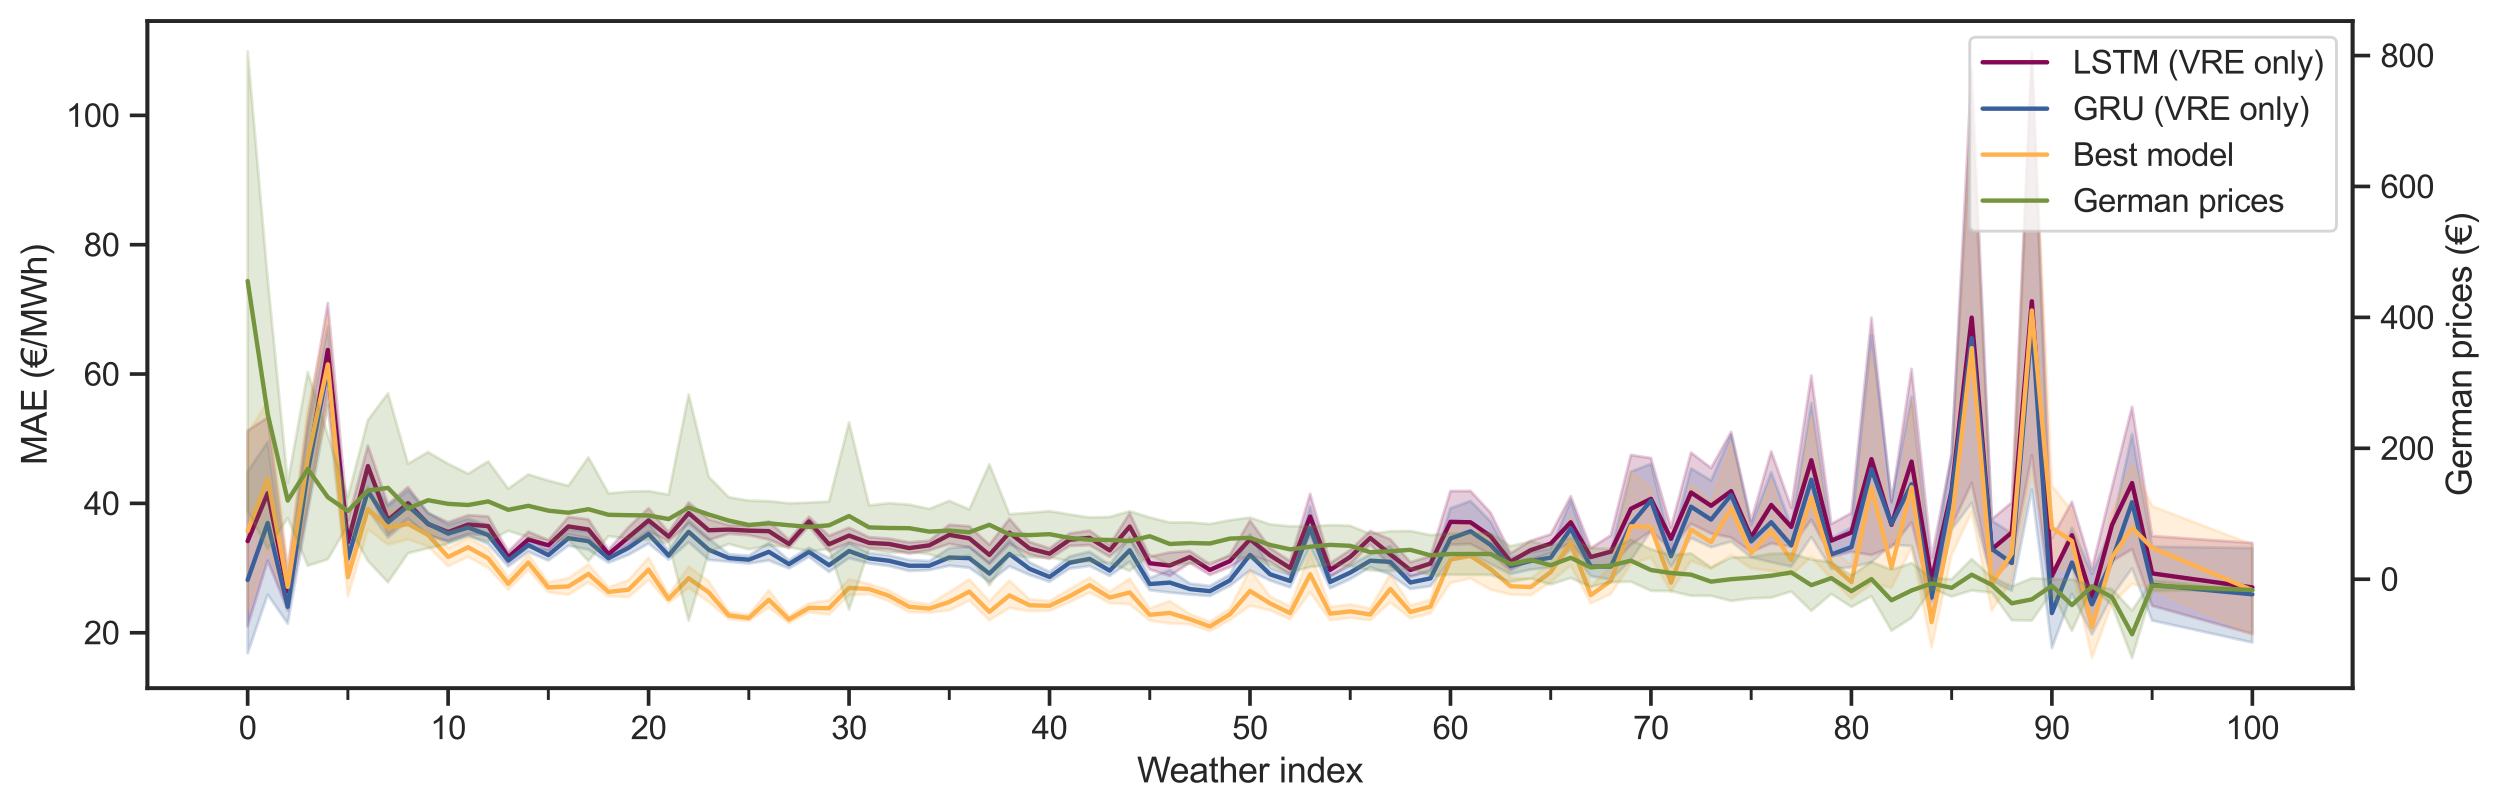 <?xml version="1.0" encoding="utf-8" standalone="no"?>
<!DOCTYPE svg PUBLIC "-//W3C//DTD SVG 1.1//EN"
  "http://www.w3.org/Graphics/SVG/1.1/DTD/svg11.dtd">
<svg xmlns:xlink="http://www.w3.org/1999/xlink" width="853.295pt" height="276.634pt" viewBox="0 0 853.295 276.634" xmlns="http://www.w3.org/2000/svg" version="1.1">
 <defs>
  <style type="text/css">*{stroke-linejoin: round; stroke-linecap: butt}</style>
 </defs>
 <g id="figure_1">
  <g id="patch_1">
   <path d="M 0 276.634 
L 853.295 276.634 
L 853.295 0 
L 0 0 
z
" style="fill: #ffffff"/>
  </g>
  <g id="axes_1">
   <g id="patch_2">
    <path d="M 50.312 234.9 
L 802.982 234.9 
L 802.982 7.2 
L 50.312 7.2 
z
" style="fill: #ffffff"/>
   </g>
   <g id="matplotlib.axis_1">
    <g id="xtick_1">
     <g id="line2d_1">
      <defs>
       <path id="m12b367b060" d="M 0 0 
L 0 6 
" style="stroke: #262626; stroke-width: 1.25"/>
      </defs>
      <g>
       <use xlink:href="#m12b367b060" x="84.525" y="234.9" style="fill: #262626; stroke: #262626; stroke-width: 1.25"/>
      </g>
     </g>
     <g id="text_1">
      <!-- 0 -->
      <g style="fill: #262626" transform="translate(81.466 252.274) scale(0.11 -0.11)">
       <defs>
        <path id="ArialMT-30" d="M 266 2259 
Q 266 3072 433 3567 
Q 600 4063 929 4331 
Q 1259 4600 1759 4600 
Q 2128 4600 2406 4451 
Q 2684 4303 2865 4023 
Q 3047 3744 3150 3342 
Q 3253 2941 3253 2259 
Q 3253 1453 3087 958 
Q 2922 463 2592 192 
Q 2263 -78 1759 -78 
Q 1097 -78 719 397 
Q 266 969 266 2259 
z
M 844 2259 
Q 844 1131 1108 757 
Q 1372 384 1759 384 
Q 2147 384 2411 759 
Q 2675 1134 2675 2259 
Q 2675 3391 2411 3762 
Q 2147 4134 1753 4134 
Q 1366 4134 1134 3806 
Q 844 3388 844 2259 
z
" transform="scale(0.016)"/>
       </defs>
       <use xlink:href="#ArialMT-30"/>
      </g>
     </g>
    </g>
    <g id="xtick_2">
     <g id="line2d_2">
      <g>
       <use xlink:href="#m12b367b060" x="152.949" y="234.9" style="fill: #262626; stroke: #262626; stroke-width: 1.25"/>
      </g>
     </g>
     <g id="text_2">
      <!-- 10 -->
      <g style="fill: #262626" transform="translate(146.832 252.274) scale(0.11 -0.11)">
       <defs>
        <path id="ArialMT-31" d="M 2384 0 
L 1822 0 
L 1822 3584 
Q 1619 3391 1289 3197 
Q 959 3003 697 2906 
L 697 3450 
Q 1169 3672 1522 3987 
Q 1875 4303 2022 4600 
L 2384 4600 
L 2384 0 
z
" transform="scale(0.016)"/>
       </defs>
       <use xlink:href="#ArialMT-31"/>
       <use xlink:href="#ArialMT-30" transform="translate(55.615 0)"/>
      </g>
     </g>
    </g>
    <g id="xtick_3">
     <g id="line2d_3">
      <g>
       <use xlink:href="#m12b367b060" x="221.374" y="234.9" style="fill: #262626; stroke: #262626; stroke-width: 1.25"/>
      </g>
     </g>
     <g id="text_3">
      <!-- 20 -->
      <g style="fill: #262626" transform="translate(215.257 252.274) scale(0.11 -0.11)">
       <defs>
        <path id="ArialMT-32" d="M 3222 541 
L 3222 0 
L 194 0 
Q 188 203 259 391 
Q 375 700 629 1000 
Q 884 1300 1366 1694 
Q 2113 2306 2375 2664 
Q 2638 3022 2638 3341 
Q 2638 3675 2398 3904 
Q 2159 4134 1775 4134 
Q 1369 4134 1125 3890 
Q 881 3647 878 3216 
L 300 3275 
Q 359 3922 746 4261 
Q 1134 4600 1788 4600 
Q 2447 4600 2831 4234 
Q 3216 3869 3216 3328 
Q 3216 3053 3103 2787 
Q 2991 2522 2730 2228 
Q 2469 1934 1863 1422 
Q 1356 997 1212 845 
Q 1069 694 975 541 
L 3222 541 
z
" transform="scale(0.016)"/>
       </defs>
       <use xlink:href="#ArialMT-32"/>
       <use xlink:href="#ArialMT-30" transform="translate(55.615 0)"/>
      </g>
     </g>
    </g>
    <g id="xtick_4">
     <g id="line2d_4">
      <g>
       <use xlink:href="#m12b367b060" x="289.798" y="234.9" style="fill: #262626; stroke: #262626; stroke-width: 1.25"/>
      </g>
     </g>
     <g id="text_4">
      <!-- 30 -->
      <g style="fill: #262626" transform="translate(283.681 252.274) scale(0.11 -0.11)">
       <defs>
        <path id="ArialMT-33" d="M 269 1209 
L 831 1284 
Q 928 806 1161 595 
Q 1394 384 1728 384 
Q 2125 384 2398 659 
Q 2672 934 2672 1341 
Q 2672 1728 2419 1979 
Q 2166 2231 1775 2231 
Q 1616 2231 1378 2169 
L 1441 2663 
Q 1497 2656 1531 2656 
Q 1891 2656 2178 2843 
Q 2466 3031 2466 3422 
Q 2466 3731 2256 3934 
Q 2047 4138 1716 4138 
Q 1388 4138 1169 3931 
Q 950 3725 888 3313 
L 325 3413 
Q 428 3978 793 4289 
Q 1159 4600 1703 4600 
Q 2078 4600 2393 4439 
Q 2709 4278 2876 4000 
Q 3044 3722 3044 3409 
Q 3044 3113 2884 2869 
Q 2725 2625 2413 2481 
Q 2819 2388 3044 2092 
Q 3269 1797 3269 1353 
Q 3269 753 2831 336 
Q 2394 -81 1725 -81 
Q 1122 -81 723 278 
Q 325 638 269 1209 
z
" transform="scale(0.016)"/>
       </defs>
       <use xlink:href="#ArialMT-33"/>
       <use xlink:href="#ArialMT-30" transform="translate(55.615 0)"/>
      </g>
     </g>
    </g>
    <g id="xtick_5">
     <g id="line2d_5">
      <g>
       <use xlink:href="#m12b367b060" x="358.223" y="234.9" style="fill: #262626; stroke: #262626; stroke-width: 1.25"/>
      </g>
     </g>
     <g id="text_5">
      <!-- 40 -->
      <g style="fill: #262626" transform="translate(352.106 252.274) scale(0.11 -0.11)">
       <defs>
        <path id="ArialMT-34" d="M 2069 0 
L 2069 1097 
L 81 1097 
L 81 1613 
L 2172 4581 
L 2631 4581 
L 2631 1613 
L 3250 1613 
L 3250 1097 
L 2631 1097 
L 2631 0 
L 2069 0 
z
M 2069 1613 
L 2069 3678 
L 634 1613 
L 2069 1613 
z
" transform="scale(0.016)"/>
       </defs>
       <use xlink:href="#ArialMT-34"/>
       <use xlink:href="#ArialMT-30" transform="translate(55.615 0)"/>
      </g>
     </g>
    </g>
    <g id="xtick_6">
     <g id="line2d_6">
      <g>
       <use xlink:href="#m12b367b060" x="426.647" y="234.9" style="fill: #262626; stroke: #262626; stroke-width: 1.25"/>
      </g>
     </g>
     <g id="text_6">
      <!-- 50 -->
      <g style="fill: #262626" transform="translate(420.53 252.274) scale(0.11 -0.11)">
       <defs>
        <path id="ArialMT-35" d="M 266 1200 
L 856 1250 
Q 922 819 1161 601 
Q 1400 384 1738 384 
Q 2144 384 2425 690 
Q 2706 997 2706 1503 
Q 2706 1984 2436 2262 
Q 2166 2541 1728 2541 
Q 1456 2541 1237 2417 
Q 1019 2294 894 2097 
L 366 2166 
L 809 4519 
L 3088 4519 
L 3088 3981 
L 1259 3981 
L 1013 2750 
Q 1425 3038 1878 3038 
Q 2478 3038 2890 2622 
Q 3303 2206 3303 1553 
Q 3303 931 2941 478 
Q 2500 -78 1738 -78 
Q 1113 -78 717 272 
Q 322 622 266 1200 
z
" transform="scale(0.016)"/>
       </defs>
       <use xlink:href="#ArialMT-35"/>
       <use xlink:href="#ArialMT-30" transform="translate(55.615 0)"/>
      </g>
     </g>
    </g>
    <g id="xtick_7">
     <g id="line2d_7">
      <g>
       <use xlink:href="#m12b367b060" x="495.072" y="234.9" style="fill: #262626; stroke: #262626; stroke-width: 1.25"/>
      </g>
     </g>
     <g id="text_7">
      <!-- 60 -->
      <g style="fill: #262626" transform="translate(488.955 252.274) scale(0.11 -0.11)">
       <defs>
        <path id="ArialMT-36" d="M 3184 3459 
L 2625 3416 
Q 2550 3747 2413 3897 
Q 2184 4138 1850 4138 
Q 1581 4138 1378 3988 
Q 1113 3794 959 3422 
Q 806 3050 800 2363 
Q 1003 2672 1297 2822 
Q 1591 2972 1913 2972 
Q 2475 2972 2870 2558 
Q 3266 2144 3266 1488 
Q 3266 1056 3080 686 
Q 2894 316 2569 119 
Q 2244 -78 1831 -78 
Q 1128 -78 684 439 
Q 241 956 241 2144 
Q 241 3472 731 4075 
Q 1159 4600 1884 4600 
Q 2425 4600 2770 4297 
Q 3116 3994 3184 3459 
z
M 888 1484 
Q 888 1194 1011 928 
Q 1134 663 1356 523 
Q 1578 384 1822 384 
Q 2178 384 2434 671 
Q 2691 959 2691 1453 
Q 2691 1928 2437 2201 
Q 2184 2475 1800 2475 
Q 1419 2475 1153 2201 
Q 888 1928 888 1484 
z
" transform="scale(0.016)"/>
       </defs>
       <use xlink:href="#ArialMT-36"/>
       <use xlink:href="#ArialMT-30" transform="translate(55.615 0)"/>
      </g>
     </g>
    </g>
    <g id="xtick_8">
     <g id="line2d_8">
      <g>
       <use xlink:href="#m12b367b060" x="563.496" y="234.9" style="fill: #262626; stroke: #262626; stroke-width: 1.25"/>
      </g>
     </g>
     <g id="text_8">
      <!-- 70 -->
      <g style="fill: #262626" transform="translate(557.379 252.274) scale(0.11 -0.11)">
       <defs>
        <path id="ArialMT-37" d="M 303 3981 
L 303 4522 
L 3269 4522 
L 3269 4084 
Q 2831 3619 2401 2847 
Q 1972 2075 1738 1259 
Q 1569 684 1522 0 
L 944 0 
Q 953 541 1156 1306 
Q 1359 2072 1739 2783 
Q 2119 3494 2547 3981 
L 303 3981 
z
" transform="scale(0.016)"/>
       </defs>
       <use xlink:href="#ArialMT-37"/>
       <use xlink:href="#ArialMT-30" transform="translate(55.615 0)"/>
      </g>
     </g>
    </g>
    <g id="xtick_9">
     <g id="line2d_9">
      <g>
       <use xlink:href="#m12b367b060" x="631.921" y="234.9" style="fill: #262626; stroke: #262626; stroke-width: 1.25"/>
      </g>
     </g>
     <g id="text_9">
      <!-- 80 -->
      <g style="fill: #262626" transform="translate(625.804 252.274) scale(0.11 -0.11)">
       <defs>
        <path id="ArialMT-38" d="M 1131 2484 
Q 781 2613 612 2850 
Q 444 3088 444 3419 
Q 444 3919 803 4259 
Q 1163 4600 1759 4600 
Q 2359 4600 2725 4251 
Q 3091 3903 3091 3403 
Q 3091 3084 2923 2848 
Q 2756 2613 2416 2484 
Q 2838 2347 3058 2040 
Q 3278 1734 3278 1309 
Q 3278 722 2862 322 
Q 2447 -78 1769 -78 
Q 1091 -78 675 323 
Q 259 725 259 1325 
Q 259 1772 486 2073 
Q 713 2375 1131 2484 
z
M 1019 3438 
Q 1019 3113 1228 2906 
Q 1438 2700 1772 2700 
Q 2097 2700 2305 2904 
Q 2513 3109 2513 3406 
Q 2513 3716 2298 3927 
Q 2084 4138 1766 4138 
Q 1444 4138 1231 3931 
Q 1019 3725 1019 3438 
z
M 838 1322 
Q 838 1081 952 856 
Q 1066 631 1291 507 
Q 1516 384 1775 384 
Q 2178 384 2440 643 
Q 2703 903 2703 1303 
Q 2703 1709 2433 1975 
Q 2163 2241 1756 2241 
Q 1359 2241 1098 1978 
Q 838 1716 838 1322 
z
" transform="scale(0.016)"/>
       </defs>
       <use xlink:href="#ArialMT-38"/>
       <use xlink:href="#ArialMT-30" transform="translate(55.615 0)"/>
      </g>
     </g>
    </g>
    <g id="xtick_10">
     <g id="line2d_10">
      <g>
       <use xlink:href="#m12b367b060" x="700.346" y="234.9" style="fill: #262626; stroke: #262626; stroke-width: 1.25"/>
      </g>
     </g>
     <g id="text_10">
      <!-- 90 -->
      <g style="fill: #262626" transform="translate(694.228 252.274) scale(0.11 -0.11)">
       <defs>
        <path id="ArialMT-39" d="M 350 1059 
L 891 1109 
Q 959 728 1153 556 
Q 1347 384 1650 384 
Q 1909 384 2104 503 
Q 2300 622 2425 820 
Q 2550 1019 2634 1356 
Q 2719 1694 2719 2044 
Q 2719 2081 2716 2156 
Q 2547 1888 2255 1720 
Q 1963 1553 1622 1553 
Q 1053 1553 659 1965 
Q 266 2378 266 3053 
Q 266 3750 677 4175 
Q 1088 4600 1706 4600 
Q 2153 4600 2523 4359 
Q 2894 4119 3086 3673 
Q 3278 3228 3278 2384 
Q 3278 1506 3087 986 
Q 2897 466 2520 194 
Q 2144 -78 1638 -78 
Q 1100 -78 759 220 
Q 419 519 350 1059 
z
M 2653 3081 
Q 2653 3566 2395 3850 
Q 2138 4134 1775 4134 
Q 1400 4134 1122 3828 
Q 844 3522 844 3034 
Q 844 2597 1108 2323 
Q 1372 2050 1759 2050 
Q 2150 2050 2401 2323 
Q 2653 2597 2653 3081 
z
" transform="scale(0.016)"/>
       </defs>
       <use xlink:href="#ArialMT-39"/>
       <use xlink:href="#ArialMT-30" transform="translate(55.615 0)"/>
      </g>
     </g>
    </g>
    <g id="xtick_11">
     <g id="line2d_11">
      <g>
       <use xlink:href="#m12b367b060" x="768.77" y="234.9" style="fill: #262626; stroke: #262626; stroke-width: 1.25"/>
      </g>
     </g>
     <g id="text_11">
      <!-- 100 -->
      <g style="fill: #262626" transform="translate(759.595 252.274) scale(0.11 -0.11)">
       <use xlink:href="#ArialMT-31"/>
       <use xlink:href="#ArialMT-30" transform="translate(55.615 0)"/>
       <use xlink:href="#ArialMT-30" transform="translate(111.23 0)"/>
      </g>
     </g>
    </g>
    <g id="xtick_12">
     <g id="line2d_12">
      <defs>
       <path id="m462462b20e" d="M 0 0 
L 0 4 
" style="stroke: #262626"/>
      </defs>
      <g>
       <use xlink:href="#m462462b20e" x="118.737" y="234.9" style="fill: #262626; stroke: #262626"/>
      </g>
     </g>
    </g>
    <g id="xtick_13">
     <g id="line2d_13">
      <g>
       <use xlink:href="#m462462b20e" x="187.161" y="234.9" style="fill: #262626; stroke: #262626"/>
      </g>
     </g>
    </g>
    <g id="xtick_14">
     <g id="line2d_14">
      <g>
       <use xlink:href="#m462462b20e" x="255.586" y="234.9" style="fill: #262626; stroke: #262626"/>
      </g>
     </g>
    </g>
    <g id="xtick_15">
     <g id="line2d_15">
      <g>
       <use xlink:href="#m462462b20e" x="324.011" y="234.9" style="fill: #262626; stroke: #262626"/>
      </g>
     </g>
    </g>
    <g id="xtick_16">
     <g id="line2d_16">
      <g>
       <use xlink:href="#m462462b20e" x="392.435" y="234.9" style="fill: #262626; stroke: #262626"/>
      </g>
     </g>
    </g>
    <g id="xtick_17">
     <g id="line2d_17">
      <g>
       <use xlink:href="#m462462b20e" x="460.86" y="234.9" style="fill: #262626; stroke: #262626"/>
      </g>
     </g>
    </g>
    <g id="xtick_18">
     <g id="line2d_18">
      <g>
       <use xlink:href="#m462462b20e" x="529.284" y="234.9" style="fill: #262626; stroke: #262626"/>
      </g>
     </g>
    </g>
    <g id="xtick_19">
     <g id="line2d_19">
      <g>
       <use xlink:href="#m462462b20e" x="597.709" y="234.9" style="fill: #262626; stroke: #262626"/>
      </g>
     </g>
    </g>
    <g id="xtick_20">
     <g id="line2d_20">
      <g>
       <use xlink:href="#m462462b20e" x="666.133" y="234.9" style="fill: #262626; stroke: #262626"/>
      </g>
     </g>
    </g>
    <g id="xtick_21">
     <g id="line2d_21">
      <g>
       <use xlink:href="#m462462b20e" x="734.558" y="234.9" style="fill: #262626; stroke: #262626"/>
      </g>
     </g>
    </g>
    <g id="text_12">
     <!-- Weather index -->
     <g style="fill: #262626" transform="translate(388.068 267.049) scale(0.12 -0.12)">
      <defs>
       <path id="ArialMT-57" d="M 1294 0 
L 78 4581 
L 700 4581 
L 1397 1578 
Q 1509 1106 1591 641 
Q 1766 1375 1797 1488 
L 2669 4581 
L 3400 4581 
L 4056 2263 
Q 4303 1400 4413 641 
Q 4500 1075 4641 1638 
L 5359 4581 
L 5969 4581 
L 4713 0 
L 4128 0 
L 3163 3491 
Q 3041 3928 3019 4028 
Q 2947 3713 2884 3491 
L 1913 0 
L 1294 0 
z
" transform="scale(0.016)"/>
       <path id="ArialMT-65" d="M 2694 1069 
L 3275 997 
Q 3138 488 2766 206 
Q 2394 -75 1816 -75 
Q 1088 -75 661 373 
Q 234 822 234 1631 
Q 234 2469 665 2931 
Q 1097 3394 1784 3394 
Q 2450 3394 2872 2941 
Q 3294 2488 3294 1666 
Q 3294 1616 3291 1516 
L 816 1516 
Q 847 969 1125 678 
Q 1403 388 1819 388 
Q 2128 388 2347 550 
Q 2566 713 2694 1069 
z
M 847 1978 
L 2700 1978 
Q 2663 2397 2488 2606 
Q 2219 2931 1791 2931 
Q 1403 2931 1139 2672 
Q 875 2413 847 1978 
z
" transform="scale(0.016)"/>
       <path id="ArialMT-61" d="M 2588 409 
Q 2275 144 1986 34 
Q 1697 -75 1366 -75 
Q 819 -75 525 192 
Q 231 459 231 875 
Q 231 1119 342 1320 
Q 453 1522 633 1644 
Q 813 1766 1038 1828 
Q 1203 1872 1538 1913 
Q 2219 1994 2541 2106 
Q 2544 2222 2544 2253 
Q 2544 2597 2384 2738 
Q 2169 2928 1744 2928 
Q 1347 2928 1158 2789 
Q 969 2650 878 2297 
L 328 2372 
Q 403 2725 575 2942 
Q 747 3159 1072 3276 
Q 1397 3394 1825 3394 
Q 2250 3394 2515 3294 
Q 2781 3194 2906 3042 
Q 3031 2891 3081 2659 
Q 3109 2516 3109 2141 
L 3109 1391 
Q 3109 606 3145 398 
Q 3181 191 3288 0 
L 2700 0 
Q 2613 175 2588 409 
z
M 2541 1666 
Q 2234 1541 1622 1453 
Q 1275 1403 1131 1340 
Q 988 1278 909 1158 
Q 831 1038 831 891 
Q 831 666 1001 516 
Q 1172 366 1500 366 
Q 1825 366 2078 508 
Q 2331 650 2450 897 
Q 2541 1088 2541 1459 
L 2541 1666 
z
" transform="scale(0.016)"/>
       <path id="ArialMT-74" d="M 1650 503 
L 1731 6 
Q 1494 -44 1306 -44 
Q 1000 -44 831 53 
Q 663 150 594 308 
Q 525 466 525 972 
L 525 2881 
L 113 2881 
L 113 3319 
L 525 3319 
L 525 4141 
L 1084 4478 
L 1084 3319 
L 1650 3319 
L 1650 2881 
L 1084 2881 
L 1084 941 
Q 1084 700 1114 631 
Q 1144 563 1211 522 
Q 1278 481 1403 481 
Q 1497 481 1650 503 
z
" transform="scale(0.016)"/>
       <path id="ArialMT-68" d="M 422 0 
L 422 4581 
L 984 4581 
L 984 2938 
Q 1378 3394 1978 3394 
Q 2347 3394 2619 3248 
Q 2891 3103 3008 2847 
Q 3125 2591 3125 2103 
L 3125 0 
L 2563 0 
L 2563 2103 
Q 2563 2525 2380 2717 
Q 2197 2909 1863 2909 
Q 1613 2909 1392 2779 
Q 1172 2650 1078 2428 
Q 984 2206 984 1816 
L 984 0 
L 422 0 
z
" transform="scale(0.016)"/>
       <path id="ArialMT-72" d="M 416 0 
L 416 3319 
L 922 3319 
L 922 2816 
Q 1116 3169 1280 3281 
Q 1444 3394 1641 3394 
Q 1925 3394 2219 3213 
L 2025 2691 
Q 1819 2813 1613 2813 
Q 1428 2813 1281 2702 
Q 1134 2591 1072 2394 
Q 978 2094 978 1738 
L 978 0 
L 416 0 
z
" transform="scale(0.016)"/>
       <path id="ArialMT-20" transform="scale(0.016)"/>
       <path id="ArialMT-69" d="M 425 3934 
L 425 4581 
L 988 4581 
L 988 3934 
L 425 3934 
z
M 425 0 
L 425 3319 
L 988 3319 
L 988 0 
L 425 0 
z
" transform="scale(0.016)"/>
       <path id="ArialMT-6e" d="M 422 0 
L 422 3319 
L 928 3319 
L 928 2847 
Q 1294 3394 1984 3394 
Q 2284 3394 2536 3286 
Q 2788 3178 2913 3003 
Q 3038 2828 3088 2588 
Q 3119 2431 3119 2041 
L 3119 0 
L 2556 0 
L 2556 2019 
Q 2556 2363 2490 2533 
Q 2425 2703 2258 2804 
Q 2091 2906 1866 2906 
Q 1506 2906 1245 2678 
Q 984 2450 984 1813 
L 984 0 
L 422 0 
z
" transform="scale(0.016)"/>
       <path id="ArialMT-64" d="M 2575 0 
L 2575 419 
Q 2259 -75 1647 -75 
Q 1250 -75 917 144 
Q 584 363 401 755 
Q 219 1147 219 1656 
Q 219 2153 384 2558 
Q 550 2963 881 3178 
Q 1213 3394 1622 3394 
Q 1922 3394 2156 3267 
Q 2391 3141 2538 2938 
L 2538 4581 
L 3097 4581 
L 3097 0 
L 2575 0 
z
M 797 1656 
Q 797 1019 1065 703 
Q 1334 388 1700 388 
Q 2069 388 2326 689 
Q 2584 991 2584 1609 
Q 2584 2291 2321 2609 
Q 2059 2928 1675 2928 
Q 1300 2928 1048 2622 
Q 797 2316 797 1656 
z
" transform="scale(0.016)"/>
       <path id="ArialMT-78" d="M 47 0 
L 1259 1725 
L 138 3319 
L 841 3319 
L 1350 2541 
Q 1494 2319 1581 2169 
Q 1719 2375 1834 2534 
L 2394 3319 
L 3066 3319 
L 1919 1756 
L 3153 0 
L 2463 0 
L 1781 1031 
L 1600 1309 
L 728 0 
L 47 0 
z
" transform="scale(0.016)"/>
      </defs>
      <use xlink:href="#ArialMT-57"/>
      <use xlink:href="#ArialMT-65" transform="translate(92.635 0)"/>
      <use xlink:href="#ArialMT-61" transform="translate(148.25 0)"/>
      <use xlink:href="#ArialMT-74" transform="translate(203.865 0)"/>
      <use xlink:href="#ArialMT-68" transform="translate(231.648 0)"/>
      <use xlink:href="#ArialMT-65" transform="translate(287.264 0)"/>
      <use xlink:href="#ArialMT-72" transform="translate(342.879 0)"/>
      <use xlink:href="#ArialMT-20" transform="translate(376.18 0)"/>
      <use xlink:href="#ArialMT-69" transform="translate(403.963 0)"/>
      <use xlink:href="#ArialMT-6e" transform="translate(426.18 0)"/>
      <use xlink:href="#ArialMT-64" transform="translate(481.795 0)"/>
      <use xlink:href="#ArialMT-65" transform="translate(537.41 0)"/>
      <use xlink:href="#ArialMT-78" transform="translate(593.025 0)"/>
     </g>
    </g>
   </g>
   <g id="matplotlib.axis_2">
    <g id="ytick_1">
     <g id="line2d_22">
      <defs>
       <path id="m57f25c29e9" d="M 0 0 
L -6 0 
" style="stroke: #262626; stroke-width: 1.25"/>
      </defs>
      <g>
       <use xlink:href="#m57f25c29e9" x="50.312" y="215.966" style="fill: #262626; stroke: #262626; stroke-width: 1.25"/>
      </g>
     </g>
     <g id="text_13">
      <!-- 20 -->
      <g style="fill: #262626" transform="translate(28.578 219.902) scale(0.11 -0.11)">
       <use xlink:href="#ArialMT-32"/>
       <use xlink:href="#ArialMT-30" transform="translate(55.615 0)"/>
      </g>
     </g>
    </g>
    <g id="ytick_2">
     <g id="line2d_23">
      <g>
       <use xlink:href="#m57f25c29e9" x="50.312" y="171.816" style="fill: #262626; stroke: #262626; stroke-width: 1.25"/>
      </g>
     </g>
     <g id="text_14">
      <!-- 40 -->
      <g style="fill: #262626" transform="translate(28.578 175.753) scale(0.11 -0.11)">
       <use xlink:href="#ArialMT-34"/>
       <use xlink:href="#ArialMT-30" transform="translate(55.615 0)"/>
      </g>
     </g>
    </g>
    <g id="ytick_3">
     <g id="line2d_24">
      <g>
       <use xlink:href="#m57f25c29e9" x="50.312" y="127.667" style="fill: #262626; stroke: #262626; stroke-width: 1.25"/>
      </g>
     </g>
     <g id="text_15">
      <!-- 60 -->
      <g style="fill: #262626" transform="translate(28.578 131.604) scale(0.11 -0.11)">
       <use xlink:href="#ArialMT-36"/>
       <use xlink:href="#ArialMT-30" transform="translate(55.615 0)"/>
      </g>
     </g>
    </g>
    <g id="ytick_4">
     <g id="line2d_25">
      <g>
       <use xlink:href="#m57f25c29e9" x="50.312" y="83.518" style="fill: #262626; stroke: #262626; stroke-width: 1.25"/>
      </g>
     </g>
     <g id="text_16">
      <!-- 80 -->
      <g style="fill: #262626" transform="translate(28.578 87.454) scale(0.11 -0.11)">
       <use xlink:href="#ArialMT-38"/>
       <use xlink:href="#ArialMT-30" transform="translate(55.615 0)"/>
      </g>
     </g>
    </g>
    <g id="ytick_5">
     <g id="line2d_26">
      <g>
       <use xlink:href="#m57f25c29e9" x="50.312" y="39.368" style="fill: #262626; stroke: #262626; stroke-width: 1.25"/>
      </g>
     </g>
     <g id="text_17">
      <!-- 100 -->
      <g style="fill: #262626" transform="translate(22.461 43.305) scale(0.11 -0.11)">
       <use xlink:href="#ArialMT-31"/>
       <use xlink:href="#ArialMT-30" transform="translate(55.615 0)"/>
       <use xlink:href="#ArialMT-30" transform="translate(111.23 0)"/>
      </g>
     </g>
    </g>
    <g id="text_18">
     <!-- MAE (€/MWh) -->
     <g style="fill: #262626" transform="translate(15.936 158.716) rotate(-90) scale(0.12 -0.12)">
      <defs>
       <path id="ArialMT-4d" d="M 475 0 
L 475 4581 
L 1388 4581 
L 2472 1338 
Q 2622 884 2691 659 
Q 2769 909 2934 1394 
L 4031 4581 
L 4847 4581 
L 4847 0 
L 4263 0 
L 4263 3834 
L 2931 0 
L 2384 0 
L 1059 3900 
L 1059 0 
L 475 0 
z
" transform="scale(0.016)"/>
       <path id="ArialMT-41" d="M -9 0 
L 1750 4581 
L 2403 4581 
L 4278 0 
L 3588 0 
L 3053 1388 
L 1138 1388 
L 634 0 
L -9 0 
z
M 1313 1881 
L 2866 1881 
L 2388 3150 
Q 2169 3728 2063 4100 
Q 1975 3659 1816 3225 
L 1313 1881 
z
" transform="scale(0.016)"/>
       <path id="ArialMT-45" d="M 506 0 
L 506 4581 
L 3819 4581 
L 3819 4041 
L 1113 4041 
L 1113 2638 
L 3647 2638 
L 3647 2100 
L 1113 2100 
L 1113 541 
L 3925 541 
L 3925 0 
L 506 0 
z
" transform="scale(0.016)"/>
       <path id="ArialMT-28" d="M 1497 -1347 
Q 1031 -759 709 28 
Q 388 816 388 1659 
Q 388 2403 628 3084 
Q 909 3875 1497 4659 
L 1900 4659 
Q 1522 4009 1400 3731 
Q 1209 3300 1100 2831 
Q 966 2247 966 1656 
Q 966 153 1900 -1347 
L 1497 -1347 
z
" transform="scale(0.016)"/>
       <path id="ArialMT-20ac" d="M 2469 4141 
Q 1944 4141 1588 3888 
Q 1375 3738 1203 3463 
Q 1028 3178 997 2922 
L 3128 2922 
L 3044 2503 
L 947 2503 
Q 944 2438 944 2378 
Q 944 2138 947 2091 
L 2959 2091 
L 2872 1672 
L 1013 1672 
Q 1144 956 1644 656 
Q 2003 441 2422 441 
Q 3006 441 3334 747 
L 3334 103 
Q 2944 -78 2472 -78 
Q 1059 -78 563 1097 
Q 463 1334 391 1672 
L -88 1672 
L 0 2091 
L 328 2091 
Q 319 2222 319 2375 
Q 319 2438 322 2503 
L -88 2503 
L 0 2922 
L 363 2922 
Q 556 3941 1372 4384 
Q 1875 4659 2481 4659 
Q 3063 4659 3459 4406 
L 3334 3825 
Q 2953 4141 2469 4141 
z
" transform="scale(0.016)"/>
       <path id="ArialMT-2f" d="M 0 -78 
L 1328 4659 
L 1778 4659 
L 453 -78 
L 0 -78 
z
" transform="scale(0.016)"/>
       <path id="ArialMT-29" d="M 791 -1347 
L 388 -1347 
Q 1322 153 1322 1656 
Q 1322 2244 1188 2822 
Q 1081 3291 891 3722 
Q 769 4003 388 4659 
L 791 4659 
Q 1378 3875 1659 3084 
Q 1900 2403 1900 1659 
Q 1900 816 1576 28 
Q 1253 -759 791 -1347 
z
" transform="scale(0.016)"/>
      </defs>
      <use xlink:href="#ArialMT-4d"/>
      <use xlink:href="#ArialMT-41" transform="translate(83.301 0)"/>
      <use xlink:href="#ArialMT-45" transform="translate(150 0)"/>
      <use xlink:href="#ArialMT-20" transform="translate(216.699 0)"/>
      <use xlink:href="#ArialMT-28" transform="translate(244.482 0)"/>
      <use xlink:href="#ArialMT-20ac" transform="translate(277.783 0)"/>
      <use xlink:href="#ArialMT-2f" transform="translate(333.398 0)"/>
      <use xlink:href="#ArialMT-4d" transform="translate(361.182 0)"/>
      <use xlink:href="#ArialMT-57" transform="translate(444.482 0)"/>
      <use xlink:href="#ArialMT-68" transform="translate(538.867 0)"/>
      <use xlink:href="#ArialMT-29" transform="translate(594.482 0)"/>
     </g>
    </g>
   </g>
   <g id="FillBetweenPolyCollection_1">
    <defs>
     <path id="m1852480726" d="M 84.525 -129.641 
L 84.525 -62.932 
L 91.367 -85.255 
L 98.21 -68.331 
L 105.052 -104.1 
L 111.894 -143.066 
L 118.737 -84.871 
L 125.579 -110.399 
L 132.422 -94.119 
L 139.264 -99.712 
L 146.107 -93.779 
L 152.949 -91.989 
L 159.792 -94.431 
L 166.634 -93.904 
L 173.477 -84.604 
L 180.319 -89.931 
L 187.161 -88.618 
L 194.004 -94.173 
L 200.846 -92.957 
L 207.689 -85.907 
L 214.531 -90.731 
L 221.374 -95.332 
L 228.216 -91.862 
L 235.059 -97.956 
L 241.901 -92.305 
L 248.744 -94.435 
L 255.586 -93.959 
L 262.428 -92.456 
L 269.271 -89.543 
L 276.113 -97.064 
L 282.956 -88.51 
L 289.798 -91.337 
L 296.641 -89.544 
L 303.483 -89.116 
L 310.326 -87.648 
L 317.168 -88.757 
L 324.011 -90.973 
L 330.853 -89.785 
L 337.695 -84.129 
L 344.538 -91.034 
L 351.38 -87.321 
L 358.223 -85.884 
L 365.065 -90.297 
L 371.908 -90.566 
L 378.75 -86.617 
L 385.593 -92.583 
L 392.435 -82.271 
L 399.278 -80.083 
L 406.12 -84.545 
L 412.962 -80.383 
L 419.805 -83.126 
L 426.647 -87.18 
L 433.49 -84.837 
L 440.332 -80.478 
L 447.175 -94.085 
L 454.017 -79.822 
L 460.86 -84.017 
L 467.702 -90.832 
L 474.545 -83.396 
L 481.387 -79.762 
L 488.229 -81.949 
L 495.072 -90.738 
L 501.914 -90.95 
L 508.757 -87.441 
L 515.599 -81.987 
L 522.442 -85.651 
L 529.284 -87.814 
L 536.127 -91.4 
L 542.969 -83.09 
L 549.812 -83.377 
L 556.654 -90.661 
L 563.496 -95.394 
L 570.339 -89.055 
L 577.181 -97.88 
L 584.024 -94.551 
L 590.866 -93.147 
L 597.709 -88.241 
L 604.551 -91.169 
L 611.394 -90.03 
L 618.236 -99.205 
L 625.079 -86.57 
L 631.921 -88.306 
L 638.763 -87.195 
L 645.606 -89.808 
L 652.448 -98.346 
L 659.291 -71.429 
L 666.133 -97.052 
L 672.976 -111.827 
L 679.818 -78.725 
L 686.661 -85.256 
L 693.503 -121.237 
L 700.346 -68.233 
L 707.188 -84.052 
L 714.03 -62.239 
L 720.873 -85.059 
L 727.715 -89.171 
L 734.558 -69.867 
L 768.77 -60.292 
L 768.77 -91.319 
L 768.77 -91.319 
L 734.558 -93.671 
L 727.715 -137.787 
L 720.873 -110.312 
L 714.03 -82.527 
L 707.188 -105.349 
L 700.346 -93.046 
L 693.503 -259.084 
L 686.661 -105.115 
L 679.818 -99.419 
L 672.976 -253.091 
L 666.133 -121.532 
L 659.291 -86.163 
L 652.448 -150.719 
L 645.606 -105.22 
L 638.763 -168.195 
L 631.921 -101.539 
L 625.079 -97.787 
L 618.236 -148.453 
L 611.394 -103.415 
L 604.551 -122.552 
L 597.709 -98.825 
L 590.866 -129.188 
L 584.024 -116.895 
L 577.181 -122.143 
L 570.339 -96.527 
L 563.496 -120.283 
L 556.654 -121.319 
L 549.812 -93.912 
L 542.969 -89.567 
L 536.127 -107.255 
L 529.284 -94.269 
L 522.442 -92.034 
L 515.599 -87.816 
L 508.757 -101.64 
L 501.914 -109.058 
L 495.072 -109.038 
L 488.229 -86.8 
L 481.387 -84.759 
L 474.545 -92.544 
L 467.702 -95.407 
L 460.86 -88.922 
L 454.017 -84.426 
L 447.175 -108.053 
L 440.332 -85.133 
L 433.49 -89.595 
L 426.647 -98.978 
L 419.805 -87.236 
L 412.962 -84.027 
L 406.12 -88.568 
L 399.278 -88.089 
L 392.435 -86.629 
L 385.593 -101.53 
L 378.75 -90.708 
L 371.908 -95.534 
L 365.065 -94.567 
L 358.223 -89.472 
L 351.38 -91.712 
L 344.538 -99.57 
L 337.695 -90.709 
L 330.853 -97.004 
L 324.011 -97.53 
L 317.168 -92.046 
L 310.326 -91.529 
L 303.483 -92.773 
L 296.641 -93.274 
L 289.798 -96.516 
L 282.956 -93.751 
L 276.113 -100.273 
L 269.271 -92.474 
L 262.428 -98.642 
L 255.586 -97.132 
L 248.744 -97.444 
L 241.901 -99.422 
L 235.059 -105.158 
L 228.216 -94.957 
L 221.374 -103.168 
L 214.531 -96.721 
L 207.689 -88.971 
L 200.846 -99.383 
L 194.004 -100.186 
L 187.161 -92.303 
L 180.319 -95.156 
L 173.477 -88.42 
L 166.634 -100.376 
L 159.792 -100.793 
L 152.949 -98.389 
L 146.107 -101.473 
L 139.264 -110.399 
L 132.422 -104.554 
L 125.579 -124.567 
L 118.737 -99.045 
L 111.894 -173.152 
L 105.052 -133.286 
L 98.21 -81.597 
L 91.367 -134.143 
L 84.525 -129.641 
z
" style="stroke: #840853; stroke-opacity: 0.2"/>
    </defs>
    <g clip-path="url(#p79da301eec)">
     <use xlink:href="#m1852480726" x="0" y="276.634" style="fill: #840853; fill-opacity: 0.2; stroke: #840853; stroke-opacity: 0.2"/>
    </g>
   </g>
   <g id="FillBetweenPolyCollection_2">
    <defs>
     <path id="mc432afa839" d="M 84.525 -115.628 
L 84.525 -53.617 
L 91.367 -73.676 
L 98.21 -63.774 
L 105.052 -101.76 
L 111.894 -138.184 
L 118.737 -79.435 
L 125.579 -102.545 
L 132.422 -93.089 
L 139.264 -98.897 
L 146.107 -94.351 
L 152.949 -91.532 
L 159.792 -93.926 
L 166.634 -90.904 
L 173.477 -83.284 
L 180.319 -88.272 
L 187.161 -85.292 
L 194.004 -90.361 
L 200.846 -89.024 
L 207.689 -84.572 
L 214.531 -87.238 
L 221.374 -91.119 
L 228.216 -85.625 
L 235.059 -91.583 
L 241.901 -85.528 
L 248.744 -84.914 
L 255.586 -84.28 
L 262.428 -85.349 
L 269.271 -82.599 
L 276.113 -86.577 
L 282.956 -81.421 
L 289.798 -86.121 
L 296.641 -84.324 
L 303.483 -83.438 
L 310.326 -81.761 
L 317.168 -82.053 
L 324.011 -83.552 
L 330.853 -82.838 
L 337.695 -78.038 
L 344.538 -83.362 
L 351.38 -80.415 
L 358.223 -78.072 
L 365.065 -82.541 
L 371.908 -83.456 
L 378.75 -80.071 
L 385.593 -84.889 
L 392.435 -75.2 
L 399.278 -74.386 
L 406.12 -73.747 
L 412.962 -73.184 
L 419.805 -76.692 
L 426.647 -81.904 
L 433.49 -78.491 
L 440.332 -76.133 
L 447.175 -90.138 
L 454.017 -75.82 
L 460.86 -78.981 
L 467.702 -83.064 
L 474.545 -80.499 
L 481.387 -75.586 
L 488.229 -76.559 
L 495.072 -85.667 
L 501.914 -87.597 
L 508.757 -84.115 
L 515.599 -80.686 
L 522.442 -82.232 
L 529.284 -82.957 
L 536.127 -88.986 
L 542.969 -79.963 
L 549.812 -78.804 
L 556.654 -85.537 
L 563.496 -95.245 
L 570.339 -83.264 
L 577.181 -92.997 
L 584.024 -89.835 
L 590.866 -91.777 
L 597.709 -86.403 
L 604.551 -84.717 
L 611.394 -83.263 
L 618.236 -93.333 
L 625.079 -82.475 
L 631.921 -83.034 
L 638.763 -84.728 
L 645.606 -90.707 
L 652.448 -90.268 
L 659.291 -65.445 
L 666.133 -95.867 
L 672.976 -104.976 
L 679.818 -78.348 
L 686.661 -74.97 
L 693.503 -109.514 
L 700.346 -55.463 
L 707.188 -73.99 
L 714.03 -60.068 
L 720.873 -73.169 
L 727.715 -82.622 
L 734.558 -64.836 
L 768.77 -57.332 
L 768.77 -89.565 
L 768.77 -89.565 
L 734.558 -90.071 
L 727.715 -128.484 
L 720.873 -96.692 
L 714.03 -80.775 
L 707.188 -96.541 
L 700.346 -78.671 
L 693.503 -256.47 
L 686.661 -94.57 
L 679.818 -98.93 
L 672.976 -238.728 
L 666.133 -121.829 
L 659.291 -79.8 
L 652.448 -141.229 
L 645.606 -105.706 
L 638.763 -162.324 
L 631.921 -96.545 
L 625.079 -92.919 
L 618.236 -139.081 
L 611.394 -97.13 
L 604.551 -115.448 
L 597.709 -97.492 
L 590.866 -128.238 
L 584.024 -112.625 
L 577.181 -116.775 
L 570.339 -90.806 
L 563.496 -118.309 
L 556.654 -115.646 
L 549.812 -88.543 
L 542.969 -86.445 
L 536.127 -105.756 
L 529.284 -89.376 
L 522.442 -88.157 
L 515.599 -86.204 
L 508.757 -98.645 
L 501.914 -105.65 
L 495.072 -103.127 
L 488.229 -81.524 
L 481.387 -80.276 
L 474.545 -90.242 
L 467.702 -87.53 
L 460.86 -83.596 
L 454.017 -80.204 
L 447.175 -103.82 
L 440.332 -80.5 
L 433.49 -82.916 
L 426.647 -94.267 
L 419.805 -80.52 
L 412.962 -76.63 
L 406.12 -77.458 
L 399.278 -82.068 
L 392.435 -79.349 
L 385.593 -93.257 
L 378.75 -83.816 
L 371.908 -88.367 
L 365.065 -86.719 
L 358.223 -81.463 
L 351.38 -84.724 
L 344.538 -92.417 
L 337.695 -84.69 
L 330.853 -90.064 
L 324.011 -89.591 
L 317.168 -85.134 
L 310.326 -85.49 
L 303.483 -87.062 
L 296.641 -87.892 
L 289.798 -91.265 
L 282.956 -86.2 
L 276.113 -89.687 
L 269.271 -85.473 
L 262.428 -91.402 
L 255.586 -86.961 
L 248.744 -87.5 
L 241.901 -92.839 
L 235.059 -99.174 
L 228.216 -88.514 
L 221.374 -98.252 
L 214.531 -92.694 
L 207.689 -87.569 
L 200.846 -95.131 
L 194.004 -95.924 
L 187.161 -88.909 
L 180.319 -93.087 
L 173.477 -87.335 
L 166.634 -97.291 
L 159.792 -99.586 
L 152.949 -97.502 
L 146.107 -101.7 
L 139.264 -109.219 
L 132.422 -103.864 
L 125.579 -115.829 
L 118.737 -93.336 
L 111.894 -165.256 
L 105.052 -130.346 
L 98.21 -76.183 
L 91.367 -125.814 
L 84.525 -115.628 
z
" style="stroke: #3a609c; stroke-opacity: 0.2"/>
    </defs>
    <g clip-path="url(#p79da301eec)">
     <use xlink:href="#mc432afa839" x="0" y="276.634" style="fill: #3a609c; fill-opacity: 0.2; stroke: #3a609c; stroke-opacity: 0.2"/>
    </g>
   </g>
   <g id="FillBetweenPolyCollection_3">
    <defs>
     <path id="m9f542ad194" d="M 84.525 -128.648 
L 84.525 -68.032 
L 91.367 -89.023 
L 98.21 -70.199 
L 105.052 -105.61 
L 111.894 -138.054 
L 118.737 -73.01 
L 125.579 -95.972 
L 132.422 -90.72 
L 139.264 -92.541 
L 146.107 -90.167 
L 152.949 -83.349 
L 159.792 -86.588 
L 166.634 -82.793 
L 173.477 -75.374 
L 180.319 -82.079 
L 187.161 -74.466 
L 194.004 -73.636 
L 200.846 -77.916 
L 207.689 -73.103 
L 214.531 -72.818 
L 221.374 -78.624 
L 228.216 -70.822 
L 235.059 -76.015 
L 241.901 -71.145 
L 248.744 -65.352 
L 255.586 -64.631 
L 262.428 -69.241 
L 269.271 -63.907 
L 276.113 -67.65 
L 282.956 -66.873 
L 289.798 -73.485 
L 296.641 -73.841 
L 303.483 -71.391 
L 310.326 -67.69 
L 317.168 -67.492 
L 324.011 -68.303 
L 330.853 -71.638 
L 337.695 -64.872 
L 344.538 -69.122 
L 351.38 -68.036 
L 358.223 -68.139 
L 365.065 -71.046 
L 371.908 -74.368 
L 378.75 -70.757 
L 385.593 -70.344 
L 392.435 -64.763 
L 399.278 -63.838 
L 406.12 -63.516 
L 412.962 -61.198 
L 419.805 -65.017 
L 426.647 -69.864 
L 433.49 -68.351 
L 440.332 -65.223 
L 447.175 -74.482 
L 454.017 -64.889 
L 460.86 -65.758 
L 467.702 -64.913 
L 474.545 -71.042 
L 481.387 -65.563 
L 488.229 -67.302 
L 495.072 -77.699 
L 501.914 -79.189 
L 508.757 -75.356 
L 515.599 -73.696 
L 522.442 -73.474 
L 529.284 -77.928 
L 536.127 -83.618 
L 542.969 -70.697 
L 549.812 -73.868 
L 556.654 -84.109 
L 563.496 -86.384 
L 570.339 -74.704 
L 577.181 -85.233 
L 584.024 -82.489 
L 590.866 -87.205 
L 597.709 -82.617 
L 604.551 -81.839 
L 611.394 -80.274 
L 618.236 -86.595 
L 625.079 -79.079 
L 631.921 -72.273 
L 638.763 -77.55 
L 645.606 -76.018 
L 652.448 -89.596 
L 659.291 -55.684 
L 666.133 -87.234 
L 672.976 -101.863 
L 679.818 -68.229 
L 686.661 -78.512 
L 693.503 -115.143 
L 700.346 -82.685 
L 707.188 -82.349 
L 714.03 -52.084 
L 720.873 -70.549 
L 727.715 -77.333 
L 734.558 -75.609 
L 768.77 -60.082 
L 768.77 -90.816 
L 768.77 -90.816 
L 734.558 -103.874 
L 727.715 -118.305 
L 720.873 -101.798 
L 714.03 -72.445 
L 707.188 -102.182 
L 700.346 -110.906 
L 693.503 -254.408 
L 686.661 -97.563 
L 679.818 -87.061 
L 672.976 -240.854 
L 666.133 -108.495 
L 659.291 -73.107 
L 652.448 -139.8 
L 645.606 -90.504 
L 638.763 -156.439 
L 631.921 -83.813 
L 625.079 -88.938 
L 618.236 -134.806 
L 611.394 -90.882 
L 604.551 -112.367 
L 597.709 -93.439 
L 590.866 -125.148 
L 584.024 -105.166 
L 577.181 -111.165 
L 570.339 -81.078 
L 563.496 -110.051 
L 556.654 -115.637 
L 549.812 -83.492 
L 542.969 -76.406 
L 536.127 -100.262 
L 529.284 -84.595 
L 522.442 -79.143 
L 515.599 -79.347 
L 508.757 -92.035 
L 501.914 -98.341 
L 495.072 -96.166 
L 488.229 -71.956 
L 481.387 -69.966 
L 474.545 -80.699 
L 467.702 -68.991 
L 460.86 -70.341 
L 454.017 -69.489 
L 447.175 -88.101 
L 440.332 -69.702 
L 433.49 -73.057 
L 426.647 -82.199 
L 419.805 -68.965 
L 412.962 -64.466 
L 406.12 -67.071 
L 399.278 -71.478 
L 392.435 -68.992 
L 385.593 -79.194 
L 378.75 -74.658 
L 371.908 -79.489 
L 365.065 -75.542 
L 358.223 -71.557 
L 351.38 -72.113 
L 344.538 -78.52 
L 337.695 -71.493 
L 330.853 -78.927 
L 324.011 -74.561 
L 317.168 -70.36 
L 310.326 -71.381 
L 303.483 -75.084 
L 296.641 -77.378 
L 289.798 -78.955 
L 282.956 -71.732 
L 276.113 -70.711 
L 269.271 -66.379 
L 262.428 -75.229 
L 255.586 -66.845 
L 248.744 -67.783 
L 241.901 -78.277 
L 235.059 -83.242 
L 228.216 -73.612 
L 221.374 -86.312 
L 214.531 -78.665 
L 207.689 -76.137 
L 200.846 -84.03 
L 194.004 -79.292 
L 187.161 -77.907 
L 180.319 -87.447 
L 173.477 -79.529 
L 166.634 -89.372 
L 159.792 -93.093 
L 152.949 -89.567 
L 146.107 -97.976 
L 139.264 -103.514 
L 132.422 -101.902 
L 125.579 -109.842 
L 118.737 -86.962 
L 111.894 -168.46 
L 105.052 -137.053 
L 98.21 -83.187 
L 91.367 -139.578 
L 84.525 -128.648 
z
" style="stroke: #ffb14e; stroke-opacity: 0.2"/>
    </defs>
    <g clip-path="url(#p79da301eec)">
     <use xlink:href="#m9f542ad194" x="0" y="276.634" style="fill: #ffb14e; fill-opacity: 0.2; stroke: #ffb14e; stroke-opacity: 0.2"/>
    </g>
   </g>
   <g id="line2d_27">
    <path d="M 84.525 184.693 
L 91.367 168.35 
L 98.21 201.954 
L 105.052 158.924 
L 111.894 119.45 
L 118.737 185.071 
L 125.579 159.094 
L 132.422 177.513 
L 139.264 171.761 
L 146.107 178.866 
L 152.949 181.604 
L 159.792 179.037 
L 166.634 179.567 
L 173.477 190.202 
L 180.319 184.145 
L 187.161 186.113 
L 194.004 179.682 
L 200.846 180.727 
L 207.689 189.168 
L 214.531 183.336 
L 221.374 177.605 
L 228.216 183.177 
L 235.059 175.147 
L 241.901 180.988 
L 248.744 180.751 
L 255.586 181.118 
L 262.428 181.294 
L 269.271 185.691 
L 276.113 177.97 
L 282.956 185.765 
L 289.798 182.804 
L 296.641 185.298 
L 303.483 185.673 
L 310.326 187.067 
L 317.168 186.144 
L 324.011 182.557 
L 330.853 183.755 
L 337.695 189.41 
L 344.538 181.818 
L 351.38 187.203 
L 358.223 188.987 
L 365.065 184.227 
L 371.908 183.574 
L 378.75 187.85 
L 385.593 179.723 
L 392.435 192.248 
L 399.278 193.007 
L 406.12 190.161 
L 412.962 194.52 
L 419.805 191.486 
L 426.647 184.081 
L 433.49 189.539 
L 440.332 193.866 
L 447.175 176.31 
L 454.017 194.506 
L 460.86 190.067 
L 467.702 183.638 
L 474.545 189.217 
L 481.387 194.544 
L 488.229 192.35 
L 495.072 178.112 
L 501.914 178.261 
L 508.757 183.003 
L 515.599 191.72 
L 522.442 187.772 
L 529.284 185.554 
L 536.127 178.259 
L 542.969 190.126 
L 549.812 188.278 
L 556.654 173.661 
L 563.496 170.272 
L 570.339 183.89 
L 577.181 168.105 
L 584.024 172.629 
L 590.866 167.639 
L 597.709 183.384 
L 604.551 172.364 
L 611.394 179.843 
L 618.236 157.096 
L 625.079 184.522 
L 631.921 181.748 
L 638.763 156.721 
L 645.606 179.12 
L 652.448 157.554 
L 659.291 198.119 
L 666.133 167.436 
L 672.976 108.421 
L 679.818 187.513 
L 686.661 181.751 
L 693.503 102.844 
L 700.346 196.536 
L 707.188 182.697 
L 714.03 204.346 
L 720.873 179.182 
L 727.715 164.88 
L 734.558 195.711 
L 768.77 200.507 
" clip-path="url(#p79da301eec)" style="fill: none; stroke: #840853; stroke-width: 1.5; stroke-linecap: round"/>
   </g>
   <g id="line2d_28">
    <path d="M 84.525 197.945 
L 91.367 178.503 
L 98.21 207.123 
L 105.052 160.696 
L 111.894 125.655 
L 118.737 190.568 
L 125.579 167.625 
L 132.422 178.282 
L 139.264 172.699 
L 146.107 178.759 
L 152.949 182.119 
L 159.792 180.056 
L 166.634 182.61 
L 173.477 191.3 
L 180.319 186.031 
L 187.161 189.472 
L 194.004 183.689 
L 200.846 184.707 
L 207.689 190.567 
L 214.531 186.973 
L 221.374 182.257 
L 228.216 189.615 
L 235.059 181.541 
L 241.901 187.628 
L 248.744 190.476 
L 255.586 191.033 
L 262.428 188.358 
L 269.271 192.566 
L 276.113 188.357 
L 282.956 192.92 
L 289.798 188.085 
L 296.641 190.565 
L 303.483 191.41 
L 310.326 193.098 
L 317.168 193.107 
L 324.011 190.29 
L 330.853 190.499 
L 337.695 195.773 
L 344.538 189.069 
L 351.38 194.136 
L 358.223 196.926 
L 365.065 192.059 
L 371.908 190.774 
L 378.75 194.755 
L 385.593 187.829 
L 392.435 199.344 
L 399.278 198.843 
L 406.12 201.061 
L 412.962 201.776 
L 419.805 198.074 
L 426.647 189.399 
L 433.49 196.011 
L 440.332 198.291 
L 447.175 180.198 
L 454.017 198.623 
L 460.86 195.436 
L 467.702 191.373 
L 474.545 191.793 
L 481.387 198.811 
L 488.229 197.406 
L 495.072 183.788 
L 501.914 181.344 
L 508.757 185.986 
L 515.599 193.179 
L 522.442 191.471 
L 529.284 190.334 
L 536.127 180.41 
L 542.969 193.355 
L 549.812 193.363 
L 556.654 178.985 
L 563.496 170.861 
L 570.339 189.84 
L 577.181 172.941 
L 584.024 177.346 
L 590.866 168.97 
L 597.709 184.783 
L 604.551 178.242 
L 611.394 186.138 
L 618.236 163.746 
L 625.079 189.237 
L 631.921 186.736 
L 638.763 160.139 
L 645.606 178.828 
L 652.448 165.284 
L 659.291 203.965 
L 666.133 168.244 
L 672.976 115.433 
L 679.818 187.339 
L 686.661 192.159 
L 693.503 110.399 
L 700.346 209.25 
L 707.188 192.009 
L 714.03 206.262 
L 720.873 191.198 
L 727.715 171.43 
L 734.558 199.625 
L 768.77 202.847 
" clip-path="url(#p79da301eec)" style="fill: none; stroke: #3a609c; stroke-width: 1.5; stroke-linecap: round"/>
   </g>
   <g id="line2d_29">
    <path d="M 84.525 181.223 
L 91.367 163.379 
L 98.21 200.296 
L 105.052 156.381 
L 111.894 124.37 
L 118.737 196.992 
L 125.579 173.761 
L 132.422 180.1 
L 139.264 178.85 
L 146.107 182.577 
L 152.949 190.105 
L 159.792 186.789 
L 166.634 190.572 
L 173.477 199.253 
L 180.319 191.997 
L 187.161 200.482 
L 194.004 200.159 
L 200.846 195.885 
L 207.689 202.029 
L 214.531 201.265 
L 221.374 194.446 
L 228.216 204.425 
L 235.059 197.371 
L 241.901 202.18 
L 248.744 210.062 
L 255.586 210.943 
L 262.428 204.706 
L 269.271 211.434 
L 276.113 207.49 
L 282.956 207.595 
L 289.798 200.645 
L 296.641 201.058 
L 303.483 203.385 
L 310.326 207.106 
L 317.168 207.724 
L 324.011 205.458 
L 330.853 201.92 
L 337.695 208.824 
L 344.538 203.244 
L 351.38 206.583 
L 358.223 206.769 
L 365.065 203.498 
L 371.908 199.746 
L 378.75 203.954 
L 385.593 202.231 
L 392.435 209.835 
L 399.278 209.198 
L 406.12 211.337 
L 412.962 213.825 
L 419.805 209.632 
L 426.647 201.69 
L 433.49 205.944 
L 440.332 209.286 
L 447.175 196.028 
L 454.017 209.45 
L 460.86 208.669 
L 467.702 209.741 
L 474.545 201.007 
L 481.387 208.883 
L 488.229 207.058 
L 495.072 191.004 
L 501.914 189.711 
L 508.757 194.229 
L 515.599 200.096 
L 522.442 200.354 
L 529.284 195.278 
L 536.127 185.307 
L 542.969 203.126 
L 549.812 198.255 
L 556.654 179.621 
L 563.496 179.964 
L 570.339 198.866 
L 577.181 180.702 
L 584.024 185.045 
L 590.866 173.48 
L 597.709 188.745 
L 604.551 181.138 
L 611.394 191.115 
L 618.236 169.874 
L 625.079 192.641 
L 631.921 198.668 
L 638.763 166.502 
L 645.606 193.663 
L 652.448 166.329 
L 659.291 212.322 
L 666.133 178.346 
L 672.976 118.81 
L 679.818 199.306 
L 686.661 188.848 
L 693.503 105.976 
L 700.346 180.182 
L 707.188 184.645 
L 714.03 214.09 
L 720.873 190.196 
L 727.715 180.141 
L 734.558 186.976 
L 768.77 201.456 
" clip-path="url(#p79da301eec)" style="fill: none; stroke: #ffb14e; stroke-width: 1.5; stroke-linecap: round"/>
   </g>
   <g id="patch_3">
    <path d="M 50.312 234.9 
L 50.312 7.2 
" style="fill: none; stroke: #262626; stroke-width: 1.25; stroke-linejoin: miter; stroke-linecap: square"/>
   </g>
   <g id="patch_4">
    <path d="M 802.982 234.9 
L 802.982 7.2 
" style="fill: none; stroke: #262626; stroke-width: 1.25; stroke-linejoin: miter; stroke-linecap: square"/>
   </g>
   <g id="patch_5">
    <path d="M 50.312 234.9 
L 802.982 234.9 
" style="fill: none; stroke: #262626; stroke-width: 1.25; stroke-linejoin: miter; stroke-linecap: square"/>
   </g>
   <g id="patch_6">
    <path d="M 50.312 7.2 
L 802.982 7.2 
" style="fill: none; stroke: #262626; stroke-width: 1.25; stroke-linejoin: miter; stroke-linecap: square"/>
   </g>
   <g id="legend_1">
    <g id="patch_7">
     <path d="M 674.513 78.899 
L 795.282 78.899 
Q 797.482 78.899 797.482 76.699 
L 797.482 14.9 
Q 797.482 12.7 795.282 12.7 
L 674.513 12.7 
Q 672.313 12.7 672.313 14.9 
L 672.313 76.699 
Q 672.313 78.899 674.513 78.899 
z
" style="fill: #ffffff; opacity: 0.8; stroke: #cccccc; stroke-linejoin: miter"/>
    </g>
    <g id="line2d_30">
     <path d="M 676.713 21.258 
L 687.713 21.258 
L 698.713 21.258 
" style="fill: none; stroke: #840853; stroke-width: 1.5; stroke-linecap: round"/>
    </g>
    <g id="text_19">
     <!-- LSTM (VRE only) -->
     <g style="fill: #262626" transform="translate(707.513 25.108) scale(0.11 -0.11)">
      <defs>
       <path id="ArialMT-4c" d="M 469 0 
L 469 4581 
L 1075 4581 
L 1075 541 
L 3331 541 
L 3331 0 
L 469 0 
z
" transform="scale(0.016)"/>
       <path id="ArialMT-53" d="M 288 1472 
L 859 1522 
Q 900 1178 1048 958 
Q 1197 738 1509 602 
Q 1822 466 2213 466 
Q 2559 466 2825 569 
Q 3091 672 3220 851 
Q 3350 1031 3350 1244 
Q 3350 1459 3225 1620 
Q 3100 1781 2813 1891 
Q 2628 1963 1997 2114 
Q 1366 2266 1113 2400 
Q 784 2572 623 2826 
Q 463 3081 463 3397 
Q 463 3744 659 4045 
Q 856 4347 1234 4503 
Q 1613 4659 2075 4659 
Q 2584 4659 2973 4495 
Q 3363 4331 3572 4012 
Q 3781 3694 3797 3291 
L 3216 3247 
Q 3169 3681 2898 3903 
Q 2628 4125 2100 4125 
Q 1550 4125 1298 3923 
Q 1047 3722 1047 3438 
Q 1047 3191 1225 3031 
Q 1400 2872 2139 2705 
Q 2878 2538 3153 2413 
Q 3553 2228 3743 1945 
Q 3934 1663 3934 1294 
Q 3934 928 3725 604 
Q 3516 281 3123 101 
Q 2731 -78 2241 -78 
Q 1619 -78 1198 103 
Q 778 284 539 648 
Q 300 1013 288 1472 
z
" transform="scale(0.016)"/>
       <path id="ArialMT-54" d="M 1659 0 
L 1659 4041 
L 150 4041 
L 150 4581 
L 3781 4581 
L 3781 4041 
L 2266 4041 
L 2266 0 
L 1659 0 
z
" transform="scale(0.016)"/>
       <path id="ArialMT-56" d="M 1803 0 
L 28 4581 
L 684 4581 
L 1875 1253 
Q 2019 853 2116 503 
Q 2222 878 2363 1253 
L 3600 4581 
L 4219 4581 
L 2425 0 
L 1803 0 
z
" transform="scale(0.016)"/>
       <path id="ArialMT-52" d="M 503 0 
L 503 4581 
L 2534 4581 
Q 3147 4581 3465 4457 
Q 3784 4334 3975 4021 
Q 4166 3709 4166 3331 
Q 4166 2844 3850 2509 
Q 3534 2175 2875 2084 
Q 3116 1969 3241 1856 
Q 3506 1613 3744 1247 
L 4541 0 
L 3778 0 
L 3172 953 
Q 2906 1366 2734 1584 
Q 2563 1803 2427 1890 
Q 2291 1978 2150 2013 
Q 2047 2034 1813 2034 
L 1109 2034 
L 1109 0 
L 503 0 
z
M 1109 2559 
L 2413 2559 
Q 2828 2559 3062 2645 
Q 3297 2731 3419 2920 
Q 3541 3109 3541 3331 
Q 3541 3656 3305 3865 
Q 3069 4075 2559 4075 
L 1109 4075 
L 1109 2559 
z
" transform="scale(0.016)"/>
       <path id="ArialMT-6f" d="M 213 1659 
Q 213 2581 725 3025 
Q 1153 3394 1769 3394 
Q 2453 3394 2887 2945 
Q 3322 2497 3322 1706 
Q 3322 1066 3130 698 
Q 2938 331 2570 128 
Q 2203 -75 1769 -75 
Q 1072 -75 642 372 
Q 213 819 213 1659 
z
M 791 1659 
Q 791 1022 1069 705 
Q 1347 388 1769 388 
Q 2188 388 2466 706 
Q 2744 1025 2744 1678 
Q 2744 2294 2464 2611 
Q 2184 2928 1769 2928 
Q 1347 2928 1069 2612 
Q 791 2297 791 1659 
z
" transform="scale(0.016)"/>
       <path id="ArialMT-6c" d="M 409 0 
L 409 4581 
L 972 4581 
L 972 0 
L 409 0 
z
" transform="scale(0.016)"/>
       <path id="ArialMT-79" d="M 397 -1278 
L 334 -750 
Q 519 -800 656 -800 
Q 844 -800 956 -737 
Q 1069 -675 1141 -563 
Q 1194 -478 1313 -144 
Q 1328 -97 1363 -6 
L 103 3319 
L 709 3319 
L 1400 1397 
Q 1534 1031 1641 628 
Q 1738 1016 1872 1384 
L 2581 3319 
L 3144 3319 
L 1881 -56 
Q 1678 -603 1566 -809 
Q 1416 -1088 1222 -1217 
Q 1028 -1347 759 -1347 
Q 597 -1347 397 -1278 
z
" transform="scale(0.016)"/>
      </defs>
      <use xlink:href="#ArialMT-4c"/>
      <use xlink:href="#ArialMT-53" transform="translate(55.615 0)"/>
      <use xlink:href="#ArialMT-54" transform="translate(122.314 0)"/>
      <use xlink:href="#ArialMT-4d" transform="translate(183.398 0)"/>
      <use xlink:href="#ArialMT-20" transform="translate(266.699 0)"/>
      <use xlink:href="#ArialMT-28" transform="translate(294.482 0)"/>
      <use xlink:href="#ArialMT-56" transform="translate(327.783 0)"/>
      <use xlink:href="#ArialMT-52" transform="translate(394.482 0)"/>
      <use xlink:href="#ArialMT-45" transform="translate(466.699 0)"/>
      <use xlink:href="#ArialMT-20" transform="translate(533.398 0)"/>
      <use xlink:href="#ArialMT-6f" transform="translate(561.182 0)"/>
      <use xlink:href="#ArialMT-6e" transform="translate(616.797 0)"/>
      <use xlink:href="#ArialMT-6c" transform="translate(672.412 0)"/>
      <use xlink:href="#ArialMT-79" transform="translate(694.629 0)"/>
      <use xlink:href="#ArialMT-29" transform="translate(744.629 0)"/>
     </g>
    </g>
    <g id="line2d_31">
     <path d="M 676.713 37.08 
L 687.713 37.08 
L 698.713 37.08 
" style="fill: none; stroke: #3a609c; stroke-width: 1.5; stroke-linecap: round"/>
    </g>
    <g id="text_20">
     <!-- GRU (VRE only) -->
     <g style="fill: #262626" transform="translate(707.513 40.93) scale(0.11 -0.11)">
      <defs>
       <path id="ArialMT-47" d="M 2638 1797 
L 2638 2334 
L 4578 2338 
L 4578 638 
Q 4131 281 3656 101 
Q 3181 -78 2681 -78 
Q 2006 -78 1454 211 
Q 903 500 622 1047 
Q 341 1594 341 2269 
Q 341 2938 620 3517 
Q 900 4097 1425 4378 
Q 1950 4659 2634 4659 
Q 3131 4659 3532 4498 
Q 3934 4338 4162 4050 
Q 4391 3763 4509 3300 
L 3963 3150 
Q 3859 3500 3706 3700 
Q 3553 3900 3268 4020 
Q 2984 4141 2638 4141 
Q 2222 4141 1919 4014 
Q 1616 3888 1430 3681 
Q 1244 3475 1141 3228 
Q 966 2803 966 2306 
Q 966 1694 1177 1281 
Q 1388 869 1791 669 
Q 2194 469 2647 469 
Q 3041 469 3416 620 
Q 3791 772 3984 944 
L 3984 1797 
L 2638 1797 
z
" transform="scale(0.016)"/>
       <path id="ArialMT-55" d="M 3500 4581 
L 4106 4581 
L 4106 1934 
Q 4106 1244 3950 837 
Q 3794 431 3386 176 
Q 2978 -78 2316 -78 
Q 1672 -78 1262 144 
Q 853 366 678 786 
Q 503 1206 503 1934 
L 503 4581 
L 1109 4581 
L 1109 1938 
Q 1109 1341 1220 1058 
Q 1331 775 1601 622 
Q 1872 469 2263 469 
Q 2931 469 3215 772 
Q 3500 1075 3500 1938 
L 3500 4581 
z
" transform="scale(0.016)"/>
      </defs>
      <use xlink:href="#ArialMT-47"/>
      <use xlink:href="#ArialMT-52" transform="translate(77.783 0)"/>
      <use xlink:href="#ArialMT-55" transform="translate(150 0)"/>
      <use xlink:href="#ArialMT-20" transform="translate(222.217 0)"/>
      <use xlink:href="#ArialMT-28" transform="translate(250 0)"/>
      <use xlink:href="#ArialMT-56" transform="translate(283.301 0)"/>
      <use xlink:href="#ArialMT-52" transform="translate(350 0)"/>
      <use xlink:href="#ArialMT-45" transform="translate(422.217 0)"/>
      <use xlink:href="#ArialMT-20" transform="translate(488.916 0)"/>
      <use xlink:href="#ArialMT-6f" transform="translate(516.699 0)"/>
      <use xlink:href="#ArialMT-6e" transform="translate(572.314 0)"/>
      <use xlink:href="#ArialMT-6c" transform="translate(627.93 0)"/>
      <use xlink:href="#ArialMT-79" transform="translate(650.146 0)"/>
      <use xlink:href="#ArialMT-29" transform="translate(700.146 0)"/>
     </g>
    </g>
    <g id="line2d_32">
     <path d="M 676.713 52.769 
L 687.713 52.769 
L 698.713 52.769 
" style="fill: none; stroke: #ffb14e; stroke-width: 1.5; stroke-linecap: round"/>
    </g>
    <g id="text_21">
     <!-- Best model -->
     <g style="fill: #262626" transform="translate(707.513 56.619) scale(0.11 -0.11)">
      <defs>
       <path id="ArialMT-42" d="M 469 0 
L 469 4581 
L 2188 4581 
Q 2713 4581 3030 4442 
Q 3347 4303 3526 4014 
Q 3706 3725 3706 3409 
Q 3706 3116 3547 2856 
Q 3388 2597 3066 2438 
Q 3481 2316 3704 2022 
Q 3928 1728 3928 1328 
Q 3928 1006 3792 729 
Q 3656 453 3456 303 
Q 3256 153 2954 76 
Q 2653 0 2216 0 
L 469 0 
z
M 1075 2656 
L 2066 2656 
Q 2469 2656 2644 2709 
Q 2875 2778 2992 2937 
Q 3109 3097 3109 3338 
Q 3109 3566 3000 3739 
Q 2891 3913 2687 3977 
Q 2484 4041 1991 4041 
L 1075 4041 
L 1075 2656 
z
M 1075 541 
L 2216 541 
Q 2509 541 2628 563 
Q 2838 600 2978 687 
Q 3119 775 3209 942 
Q 3300 1109 3300 1328 
Q 3300 1584 3169 1773 
Q 3038 1963 2805 2039 
Q 2572 2116 2134 2116 
L 1075 2116 
L 1075 541 
z
" transform="scale(0.016)"/>
       <path id="ArialMT-73" d="M 197 991 
L 753 1078 
Q 800 744 1014 566 
Q 1228 388 1613 388 
Q 2000 388 2187 545 
Q 2375 703 2375 916 
Q 2375 1106 2209 1216 
Q 2094 1291 1634 1406 
Q 1016 1563 777 1677 
Q 538 1791 414 1992 
Q 291 2194 291 2438 
Q 291 2659 392 2848 
Q 494 3038 669 3163 
Q 800 3259 1026 3326 
Q 1253 3394 1513 3394 
Q 1903 3394 2198 3281 
Q 2494 3169 2634 2976 
Q 2775 2784 2828 2463 
L 2278 2388 
Q 2241 2644 2061 2787 
Q 1881 2931 1553 2931 
Q 1166 2931 1000 2803 
Q 834 2675 834 2503 
Q 834 2394 903 2306 
Q 972 2216 1119 2156 
Q 1203 2125 1616 2013 
Q 2213 1853 2448 1751 
Q 2684 1650 2818 1456 
Q 2953 1263 2953 975 
Q 2953 694 2789 445 
Q 2625 197 2315 61 
Q 2006 -75 1616 -75 
Q 969 -75 630 194 
Q 291 463 197 991 
z
" transform="scale(0.016)"/>
       <path id="ArialMT-6d" d="M 422 0 
L 422 3319 
L 925 3319 
L 925 2853 
Q 1081 3097 1340 3245 
Q 1600 3394 1931 3394 
Q 2300 3394 2536 3241 
Q 2772 3088 2869 2813 
Q 3263 3394 3894 3394 
Q 4388 3394 4653 3120 
Q 4919 2847 4919 2278 
L 4919 0 
L 4359 0 
L 4359 2091 
Q 4359 2428 4304 2576 
Q 4250 2725 4106 2815 
Q 3963 2906 3769 2906 
Q 3419 2906 3187 2673 
Q 2956 2441 2956 1928 
L 2956 0 
L 2394 0 
L 2394 2156 
Q 2394 2531 2256 2718 
Q 2119 2906 1806 2906 
Q 1569 2906 1367 2781 
Q 1166 2656 1075 2415 
Q 984 2175 984 1722 
L 984 0 
L 422 0 
z
" transform="scale(0.016)"/>
      </defs>
      <use xlink:href="#ArialMT-42"/>
      <use xlink:href="#ArialMT-65" transform="translate(66.699 0)"/>
      <use xlink:href="#ArialMT-73" transform="translate(122.314 0)"/>
      <use xlink:href="#ArialMT-74" transform="translate(172.314 0)"/>
      <use xlink:href="#ArialMT-20" transform="translate(200.098 0)"/>
      <use xlink:href="#ArialMT-6d" transform="translate(227.881 0)"/>
      <use xlink:href="#ArialMT-6f" transform="translate(311.182 0)"/>
      <use xlink:href="#ArialMT-64" transform="translate(366.797 0)"/>
      <use xlink:href="#ArialMT-65" transform="translate(422.412 0)"/>
      <use xlink:href="#ArialMT-6c" transform="translate(478.027 0)"/>
     </g>
    </g>
    <g id="line2d_33">
     <path d="M 676.713 68.463 
L 687.713 68.463 
L 698.713 68.463 
" style="fill: none; stroke: #74953d; stroke-width: 1.5; stroke-linecap: round"/>
    </g>
    <g id="text_22">
     <!-- German prices -->
     <g style="fill: #262626" transform="translate(707.513 72.313) scale(0.11 -0.11)">
      <defs>
       <path id="ArialMT-70" d="M 422 -1272 
L 422 3319 
L 934 3319 
L 934 2888 
Q 1116 3141 1344 3267 
Q 1572 3394 1897 3394 
Q 2322 3394 2647 3175 
Q 2972 2956 3137 2557 
Q 3303 2159 3303 1684 
Q 3303 1175 3120 767 
Q 2938 359 2589 142 
Q 2241 -75 1856 -75 
Q 1575 -75 1351 44 
Q 1128 163 984 344 
L 984 -1272 
L 422 -1272 
z
M 931 1641 
Q 931 1000 1190 694 
Q 1450 388 1819 388 
Q 2194 388 2461 705 
Q 2728 1022 2728 1688 
Q 2728 2322 2467 2637 
Q 2206 2953 1844 2953 
Q 1484 2953 1207 2617 
Q 931 2281 931 1641 
z
" transform="scale(0.016)"/>
       <path id="ArialMT-63" d="M 2588 1216 
L 3141 1144 
Q 3050 572 2676 248 
Q 2303 -75 1759 -75 
Q 1078 -75 664 370 
Q 250 816 250 1647 
Q 250 2184 428 2587 
Q 606 2991 970 3192 
Q 1334 3394 1763 3394 
Q 2303 3394 2647 3120 
Q 2991 2847 3088 2344 
L 2541 2259 
Q 2463 2594 2264 2762 
Q 2066 2931 1784 2931 
Q 1359 2931 1093 2626 
Q 828 2322 828 1663 
Q 828 994 1084 691 
Q 1341 388 1753 388 
Q 2084 388 2306 591 
Q 2528 794 2588 1216 
z
" transform="scale(0.016)"/>
      </defs>
      <use xlink:href="#ArialMT-47"/>
      <use xlink:href="#ArialMT-65" transform="translate(77.783 0)"/>
      <use xlink:href="#ArialMT-72" transform="translate(133.398 0)"/>
      <use xlink:href="#ArialMT-6d" transform="translate(166.699 0)"/>
      <use xlink:href="#ArialMT-61" transform="translate(250 0)"/>
      <use xlink:href="#ArialMT-6e" transform="translate(305.615 0)"/>
      <use xlink:href="#ArialMT-20" transform="translate(361.23 0)"/>
      <use xlink:href="#ArialMT-70" transform="translate(389.014 0)"/>
      <use xlink:href="#ArialMT-72" transform="translate(444.629 0)"/>
      <use xlink:href="#ArialMT-69" transform="translate(477.93 0)"/>
      <use xlink:href="#ArialMT-63" transform="translate(500.146 0)"/>
      <use xlink:href="#ArialMT-65" transform="translate(550.146 0)"/>
      <use xlink:href="#ArialMT-73" transform="translate(605.762 0)"/>
     </g>
    </g>
   </g>
  </g>
  <g id="axes_2">
   <g id="matplotlib.axis_3">
    <g id="ytick_6">
     <g id="line2d_34">
      <defs>
       <path id="m38f41accab" d="M 0 0 
L 6 0 
" style="stroke: #262626; stroke-width: 1.25"/>
      </defs>
      <g>
       <use xlink:href="#m38f41accab" x="802.982" y="197.696" style="fill: #262626; stroke: #262626; stroke-width: 1.25"/>
      </g>
     </g>
     <g id="text_23">
      <!-- 0 -->
      <g style="fill: #262626" transform="translate(812.482 201.632) scale(0.11 -0.11)">
       <use xlink:href="#ArialMT-30"/>
      </g>
     </g>
    </g>
    <g id="ytick_7">
     <g id="line2d_35">
      <g>
       <use xlink:href="#m38f41accab" x="802.982" y="153.011" style="fill: #262626; stroke: #262626; stroke-width: 1.25"/>
      </g>
     </g>
     <g id="text_24">
      <!-- 200 -->
      <g style="fill: #262626" transform="translate(812.482 156.948) scale(0.11 -0.11)">
       <use xlink:href="#ArialMT-32"/>
       <use xlink:href="#ArialMT-30" transform="translate(55.615 0)"/>
       <use xlink:href="#ArialMT-30" transform="translate(111.23 0)"/>
      </g>
     </g>
    </g>
    <g id="ytick_8">
     <g id="line2d_36">
      <g>
       <use xlink:href="#m38f41accab" x="802.982" y="108.327" style="fill: #262626; stroke: #262626; stroke-width: 1.25"/>
      </g>
     </g>
     <g id="text_25">
      <!-- 400 -->
      <g style="fill: #262626" transform="translate(812.482 112.263) scale(0.11 -0.11)">
       <use xlink:href="#ArialMT-34"/>
       <use xlink:href="#ArialMT-30" transform="translate(55.615 0)"/>
       <use xlink:href="#ArialMT-30" transform="translate(111.23 0)"/>
      </g>
     </g>
    </g>
    <g id="ytick_9">
     <g id="line2d_37">
      <g>
       <use xlink:href="#m38f41accab" x="802.982" y="63.642" style="fill: #262626; stroke: #262626; stroke-width: 1.25"/>
      </g>
     </g>
     <g id="text_26">
      <!-- 600 -->
      <g style="fill: #262626" transform="translate(812.482 67.579) scale(0.11 -0.11)">
       <use xlink:href="#ArialMT-36"/>
       <use xlink:href="#ArialMT-30" transform="translate(55.615 0)"/>
       <use xlink:href="#ArialMT-30" transform="translate(111.23 0)"/>
      </g>
     </g>
    </g>
    <g id="ytick_10">
     <g id="line2d_38">
      <g>
       <use xlink:href="#m38f41accab" x="802.982" y="18.958" style="fill: #262626; stroke: #262626; stroke-width: 1.25"/>
      </g>
     </g>
     <g id="text_27">
      <!-- 800 -->
      <g style="fill: #262626" transform="translate(812.482 22.894) scale(0.11 -0.11)">
       <use xlink:href="#ArialMT-38"/>
       <use xlink:href="#ArialMT-30" transform="translate(55.615 0)"/>
       <use xlink:href="#ArialMT-30" transform="translate(111.23 0)"/>
      </g>
     </g>
    </g>
    <g id="text_28">
     <!-- German prices (€) -->
     <g style="fill: #262626" transform="translate(843.569 169.392) rotate(-90) scale(0.12 -0.12)">
      <use xlink:href="#ArialMT-47"/>
      <use xlink:href="#ArialMT-65" transform="translate(77.783 0)"/>
      <use xlink:href="#ArialMT-72" transform="translate(133.398 0)"/>
      <use xlink:href="#ArialMT-6d" transform="translate(166.699 0)"/>
      <use xlink:href="#ArialMT-61" transform="translate(250 0)"/>
      <use xlink:href="#ArialMT-6e" transform="translate(305.615 0)"/>
      <use xlink:href="#ArialMT-20" transform="translate(361.23 0)"/>
      <use xlink:href="#ArialMT-70" transform="translate(389.014 0)"/>
      <use xlink:href="#ArialMT-72" transform="translate(444.629 0)"/>
      <use xlink:href="#ArialMT-69" transform="translate(477.93 0)"/>
      <use xlink:href="#ArialMT-63" transform="translate(500.146 0)"/>
      <use xlink:href="#ArialMT-65" transform="translate(550.146 0)"/>
      <use xlink:href="#ArialMT-73" transform="translate(605.762 0)"/>
      <use xlink:href="#ArialMT-20" transform="translate(655.762 0)"/>
      <use xlink:href="#ArialMT-28" transform="translate(683.545 0)"/>
      <use xlink:href="#ArialMT-20ac" transform="translate(716.846 0)"/>
      <use xlink:href="#ArialMT-29" transform="translate(772.461 0)"/>
     </g>
    </g>
   </g>
   <g id="FillBetweenPolyCollection_4">
    <defs>
     <path id="m0572ced6f2" d="M 84.525 -259.084 
L 84.525 -102.331 
L 91.367 -89.259 
L 98.21 -99.793 
L 105.052 -83.542 
L 111.894 -85.735 
L 118.737 -97.4 
L 125.579 -85.196 
L 132.422 -77.869 
L 139.264 -87.817 
L 146.107 -89.492 
L 152.949 -91.005 
L 159.792 -93.589 
L 166.634 -91.846 
L 173.477 -95.448 
L 180.319 -93.27 
L 187.161 -92.083 
L 194.004 -92.473 
L 200.846 -85.146 
L 207.689 -93.608 
L 214.531 -92.762 
L 221.374 -92.359 
L 228.216 -91.174 
L 235.059 -64.811 
L 241.901 -88.165 
L 248.744 -90.972 
L 255.586 -89.142 
L 262.428 -90.449 
L 269.271 -89.883 
L 276.113 -88.531 
L 282.956 -89.218 
L 289.798 -68.559 
L 296.641 -89.151 
L 303.483 -87.936 
L 310.326 -88.316 
L 317.168 -87.458 
L 324.011 -85.386 
L 330.853 -87.198 
L 337.695 -76.84 
L 344.538 -87.32 
L 351.38 -86.384 
L 358.223 -86.441 
L 365.065 -85.037 
L 371.908 -84.826 
L 378.75 -84.493 
L 385.593 -81.794 
L 392.435 -87.218 
L 399.278 -83.646 
L 406.12 -84.273 
L 412.962 -84.492 
L 419.805 -86.533 
L 426.647 -86.133 
L 433.49 -83.599 
L 440.332 -81.253 
L 447.175 -83.103 
L 454.017 -83.91 
L 460.86 -83.491 
L 467.702 -81.932 
L 474.545 -81.659 
L 481.387 -82.539 
L 488.229 -80.172 
L 495.072 -80.477 
L 501.914 -80.446 
L 508.757 -80.442 
L 515.599 -78.042 
L 522.442 -79.193 
L 529.284 -77.154 
L 536.127 -79.355 
L 542.969 -76.323 
L 549.812 -77.975 
L 556.654 -78.095 
L 563.496 -74.99 
L 570.339 -74.887 
L 577.181 -73.273 
L 584.024 -73.263 
L 590.866 -71.537 
L 597.709 -72.394 
L 604.551 -72.648 
L 611.394 -74.766 
L 618.236 -68.146 
L 625.079 -73.908 
L 631.921 -69.492 
L 638.763 -73.129 
L 645.606 -61.367 
L 652.448 -65.728 
L 659.291 -75.686 
L 666.133 -73.023 
L 672.976 -75.122 
L 679.818 -74.352 
L 686.661 -64.937 
L 693.503 -64.829 
L 700.346 -74.494 
L 707.188 -61.311 
L 714.03 -76.324 
L 720.873 -70.068 
L 727.715 -52.084 
L 734.558 -74.934 
L 768.77 -75.241 
L 768.77 -75.241 
L 768.77 -75.241 
L 734.558 -78.52 
L 727.715 -68.227 
L 720.873 -75.525 
L 714.03 -76.671 
L 707.188 -78.914 
L 700.346 -78.946 
L 693.503 -79.271 
L 686.661 -76.497 
L 679.818 -79.67 
L 672.976 -85.828 
L 666.133 -78.941 
L 659.291 -79.304 
L 652.448 -84.469 
L 645.606 -82.155 
L 638.763 -84.831 
L 631.921 -80.212 
L 625.079 -84.724 
L 618.236 -85.686 
L 611.394 -87.726 
L 604.551 -87.626 
L 597.709 -86.502 
L 590.866 -86.348 
L 584.024 -82.943 
L 577.181 -87.731 
L 570.339 -87.198 
L 563.496 -89.147 
L 556.654 -92.429 
L 549.812 -89.267 
L 542.969 -89.599 
L 536.127 -93.164 
L 529.284 -90.261 
L 522.442 -91.849 
L 515.599 -90.216 
L 508.757 -94.64 
L 501.914 -94.631 
L 495.072 -94.556 
L 488.229 -94.012 
L 481.387 -95.397 
L 474.545 -95.313 
L 467.702 -94.365 
L 460.86 -97.176 
L 454.017 -97.406 
L 447.175 -96.946 
L 440.332 -97.01 
L 433.49 -97.669 
L 426.647 -99.981 
L 419.805 -99.087 
L 412.962 -97.778 
L 406.12 -98.339 
L 399.278 -98.288 
L 392.435 -100.009 
L 385.593 -102.16 
L 378.75 -100.193 
L 371.908 -99.992 
L 365.065 -101.035 
L 358.223 -102.178 
L 351.38 -101.608 
L 344.538 -101.121 
L 337.695 -118.172 
L 330.853 -102.745 
L 324.011 -105.677 
L 317.168 -102.923 
L 310.326 -104.392 
L 303.483 -104.884 
L 296.641 -104.096 
L 289.798 -132.433 
L 282.956 -105.437 
L 276.113 -105.069 
L 269.271 -104.839 
L 262.428 -105.575 
L 255.586 -105.766 
L 248.744 -106.905 
L 241.901 -113.883 
L 235.059 -141.993 
L 228.216 -107.793 
L 221.374 -109.022 
L 214.531 -108.827 
L 207.689 -108.242 
L 200.846 -120.518 
L 194.004 -110.809 
L 187.161 -112.598 
L 180.319 -114.701 
L 173.477 -109.806 
L 166.634 -119.138 
L 159.792 -114.938 
L 152.949 -118.319 
L 146.107 -122.323 
L 139.264 -118.341 
L 132.422 -142.352 
L 125.579 -133.255 
L 118.737 -107.024 
L 111.894 -128.11 
L 105.052 -149.602 
L 98.21 -111.784 
L 91.367 -181.338 
L 84.525 -259.084 
z
" style="stroke: #74953d; stroke-opacity: 0.2"/>
    </defs>
    <g clip-path="url(#p79da301eec)">
     <use xlink:href="#m0572ced6f2" x="0" y="276.634" style="fill: #74953d; fill-opacity: 0.2; stroke: #74953d; stroke-opacity: 0.2"/>
    </g>
   </g>
   <g id="line2d_39">
    <path d="M 84.525 95.927 
L 91.367 141.336 
L 98.21 170.846 
L 105.052 160.063 
L 111.894 169.712 
L 118.737 174.422 
L 125.579 167.409 
L 132.422 166.524 
L 139.264 173.555 
L 146.107 170.726 
L 152.949 171.972 
L 159.792 172.371 
L 166.634 171.142 
L 173.477 174.007 
L 180.319 172.649 
L 187.161 174.294 
L 194.004 174.993 
L 200.846 173.803 
L 207.689 175.71 
L 214.531 175.84 
L 221.374 175.944 
L 228.216 177.151 
L 235.059 173.232 
L 241.901 175.61 
L 248.744 177.696 
L 255.586 179.18 
L 262.428 178.622 
L 269.271 179.273 
L 276.113 179.834 
L 282.956 179.307 
L 289.798 176.139 
L 296.641 180.011 
L 303.483 180.224 
L 310.326 180.28 
L 317.168 181.444 
L 324.011 181.103 
L 330.853 181.663 
L 337.695 179.128 
L 344.538 182.414 
L 351.38 182.638 
L 358.223 182.324 
L 365.065 183.598 
L 371.908 184.225 
L 378.75 184.291 
L 385.593 184.658 
L 392.435 183.021 
L 399.278 185.667 
L 406.12 185.328 
L 412.962 185.499 
L 419.805 183.824 
L 426.647 183.577 
L 433.49 186 
L 440.332 187.503 
L 447.175 186.61 
L 454.017 185.976 
L 460.86 186.301 
L 467.702 188.485 
L 474.545 188.148 
L 481.387 187.666 
L 488.229 189.542 
L 495.072 189.118 
L 501.914 189.096 
L 508.757 189.093 
L 515.599 192.505 
L 522.442 191.114 
L 529.284 192.927 
L 536.127 190.374 
L 542.969 193.673 
L 549.812 193.013 
L 556.654 191.372 
L 563.496 194.566 
L 570.339 195.592 
L 577.181 196.132 
L 584.024 198.531 
L 590.866 197.692 
L 597.709 197.186 
L 604.551 196.497 
L 611.394 195.388 
L 618.236 199.718 
L 625.079 197.318 
L 631.921 201.782 
L 638.763 197.654 
L 645.606 204.873 
L 652.448 201.536 
L 659.291 199.139 
L 666.133 200.652 
L 672.976 196.159 
L 679.818 199.623 
L 686.661 205.917 
L 693.503 204.584 
L 700.346 199.914 
L 707.188 206.522 
L 714.03 200.136 
L 720.873 203.837 
L 727.715 216.479 
L 734.558 199.907 
L 768.77 201.393 
" clip-path="url(#p79da301eec)" style="fill: none; stroke: #74953d; stroke-width: 1.5; stroke-linecap: round"/>
   </g>
   <g id="patch_8">
    <path d="M 50.312 234.9 
L 50.312 7.2 
" style="fill: none; stroke: #262626; stroke-width: 1.25; stroke-linejoin: miter; stroke-linecap: square"/>
   </g>
   <g id="patch_9">
    <path d="M 802.982 234.9 
L 802.982 7.2 
" style="fill: none; stroke: #262626; stroke-width: 1.25; stroke-linejoin: miter; stroke-linecap: square"/>
   </g>
   <g id="patch_10">
    <path d="M 50.312 234.9 
L 802.982 234.9 
" style="fill: none; stroke: #262626; stroke-width: 1.25; stroke-linejoin: miter; stroke-linecap: square"/>
   </g>
   <g id="patch_11">
    <path d="M 50.312 7.2 
L 802.982 7.2 
" style="fill: none; stroke: #262626; stroke-width: 1.25; stroke-linejoin: miter; stroke-linecap: square"/>
   </g>
  </g>
 </g>
 <defs>
  <clipPath id="p79da301eec">
   <rect x="50.312" y="7.2" width="752.67" height="227.7"/>
  </clipPath>
 </defs>
</svg>
